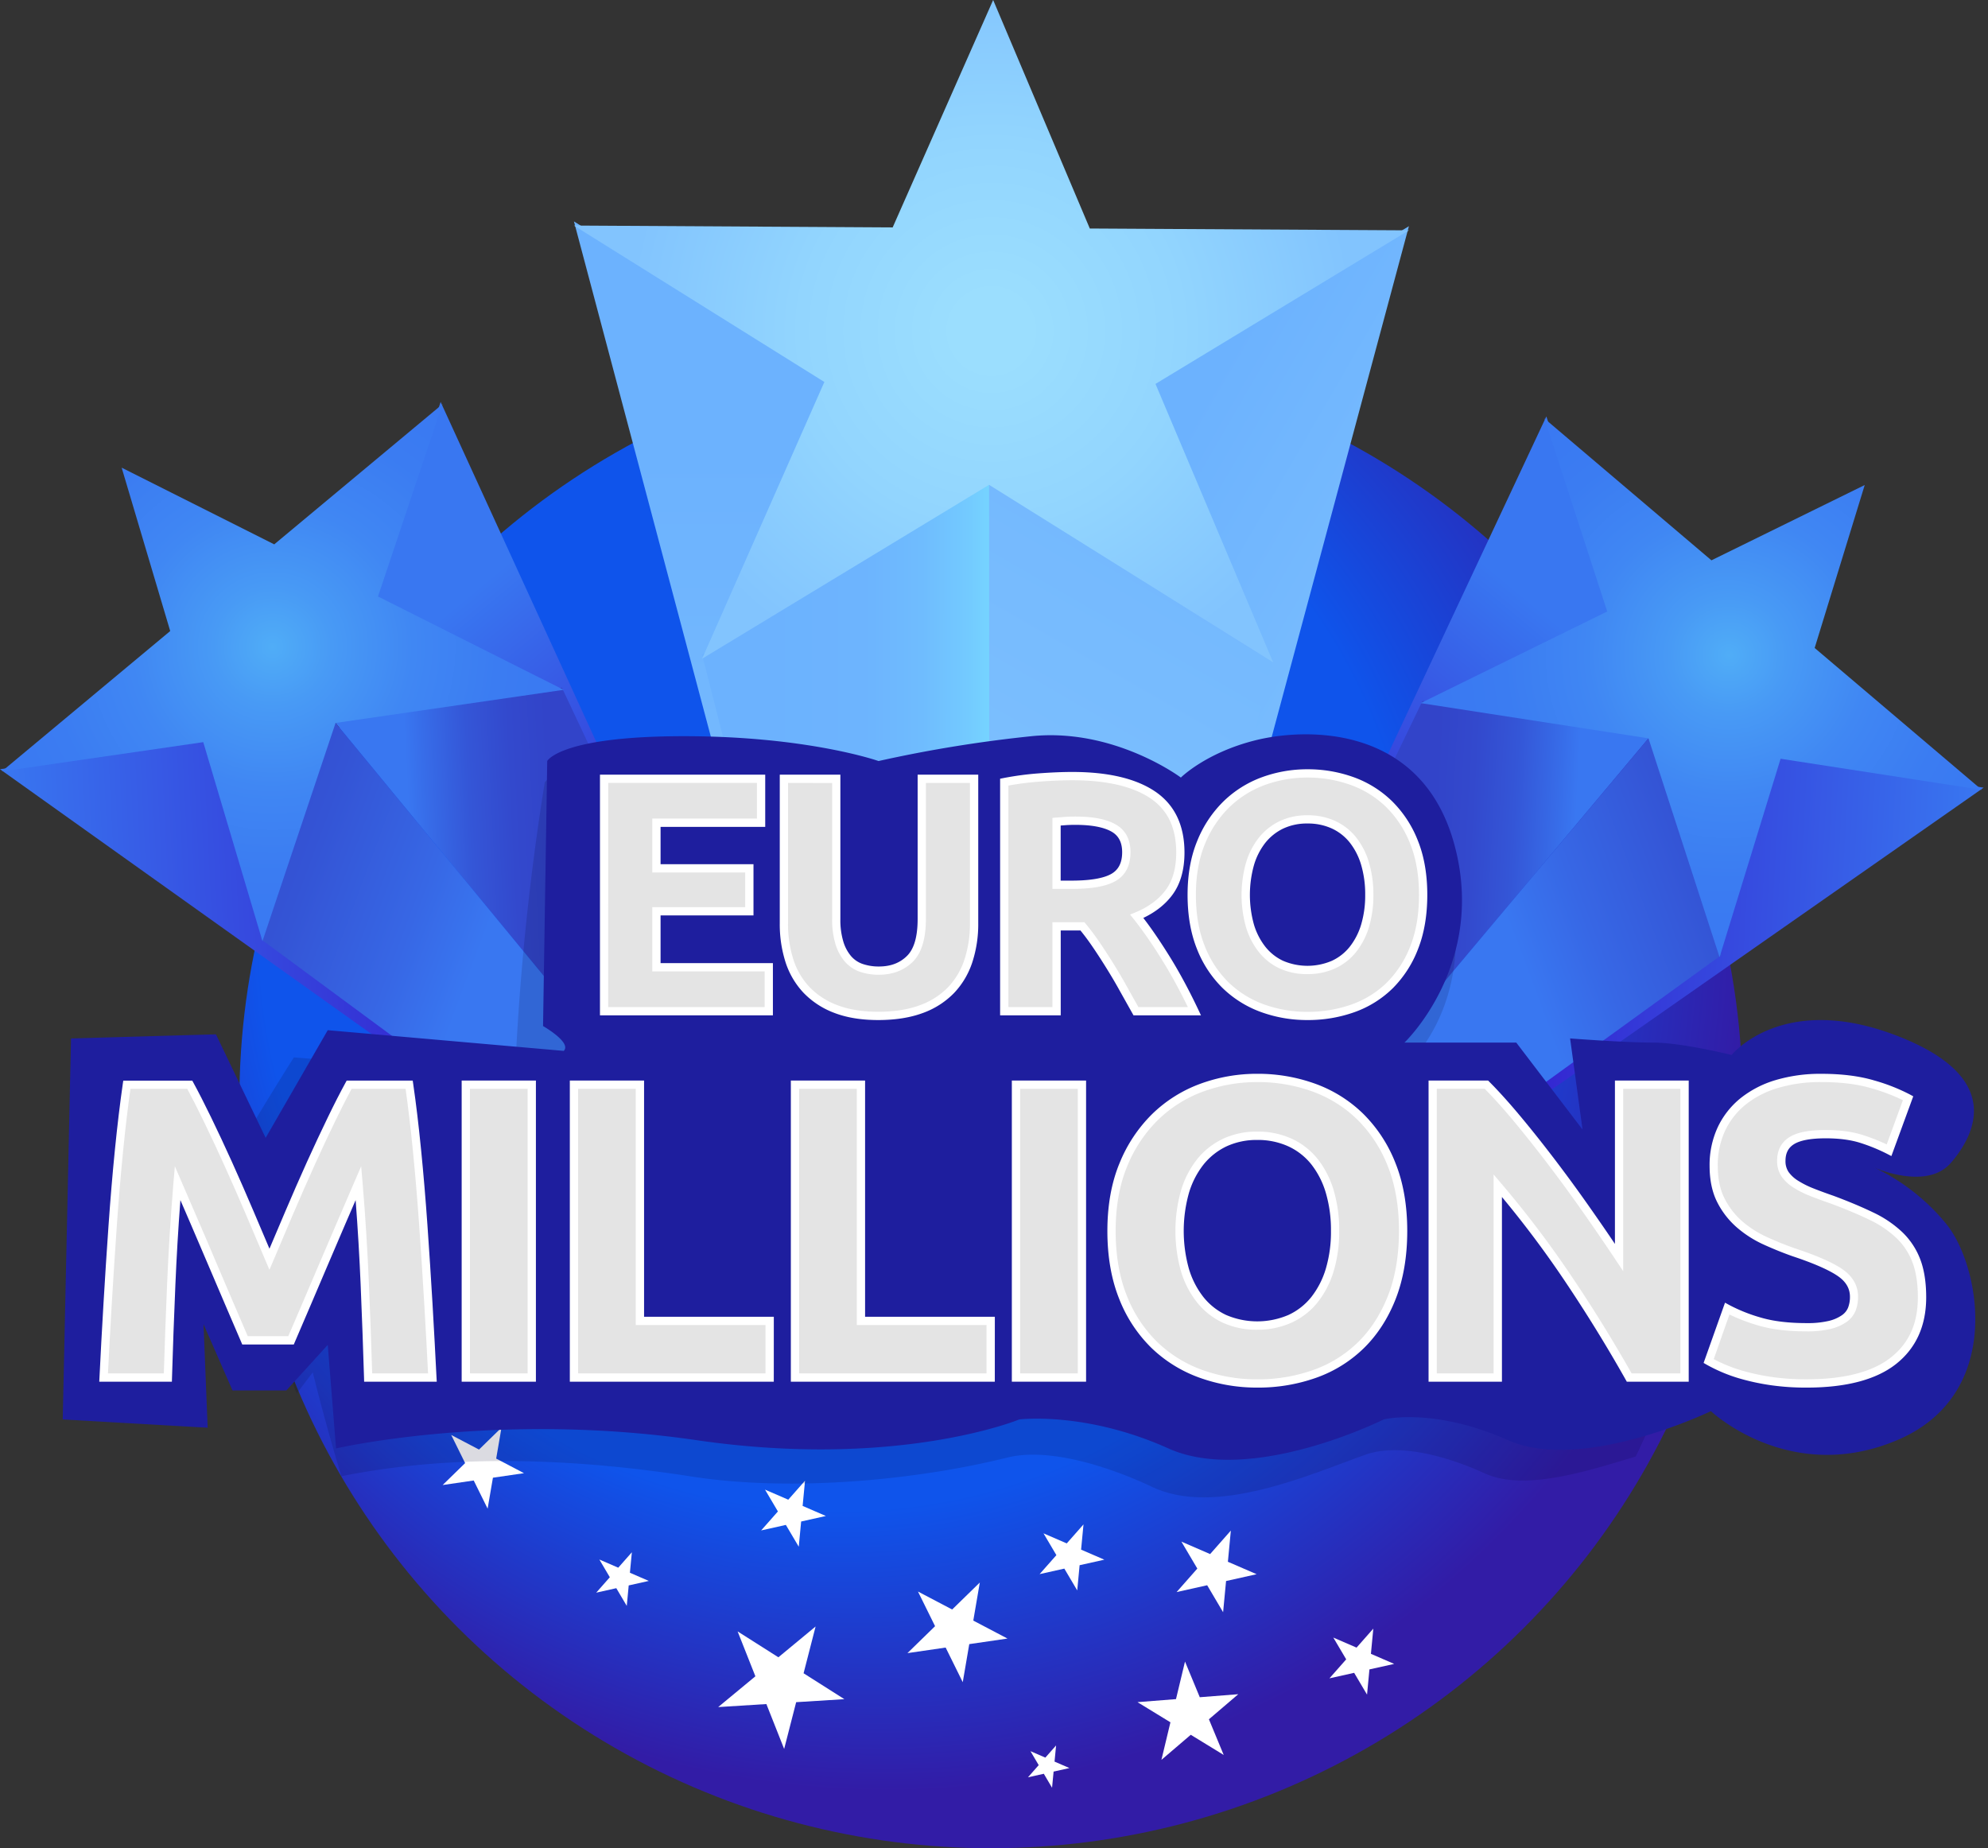 <svg xmlns="http://www.w3.org/2000/svg" xmlns:xlink="http://www.w3.org/1999/xlink" viewBox="0 0 1392.47 1294.59"><rect x="0" y="0" width="1392.47" height="1294.59" fill="#333333" stroke="none"/><defs><style>.cls-1{fill:none;mix-blend-mode:screen;}.cls-2{isolation:isolate;}.cls-3{fill:url(#radial-gradient);}.cls-4{fill:url(#linear-gradient);}.cls-5{fill:url(#linear-gradient-2);}.cls-6{fill:url(#linear-gradient-3);}.cls-7{fill:url(#linear-gradient-4);}.cls-8{fill:url(#radial-gradient-2);}.cls-9{fill:url(#linear-gradient-5);}.cls-10{fill:url(#linear-gradient-6);}.cls-11{fill:url(#linear-gradient-7);}.cls-12{fill:url(#linear-gradient-8);}.cls-13{fill:url(#radial-gradient-3);}.cls-14{fill:url(#linear-gradient-9);}.cls-15{fill:url(#linear-gradient-10);}.cls-16{fill:url(#linear-gradient-11);}.cls-17{fill:url(#linear-gradient-12);}.cls-18{fill:url(#radial-gradient-4);}.cls-19{fill:#fff;}.cls-20{opacity:0.3;}.cls-21{clip-path:url(#clip-path);}.cls-22{opacity:0.47;mix-blend-mode:multiply;}.cls-23{fill:#00002d;}.cls-24{fill:#1e1e9e;}.cls-25{fill:#e4e4e4;}</style><radialGradient id="radial-gradient" cx="761.74" cy="674.22" fx="692.944" r="386.38" gradientTransform="matrix(1.56, 0, 0, -1.55, -566.66, 1701.21)" gradientUnits="userSpaceOnUse"><stop offset="0" stop-color="#0f54eb"/><stop offset="0.67" stop-color="#0f54eb"/><stop offset="1" stop-color="#321ca6"/></radialGradient><linearGradient id="linear-gradient" x1="702.86" y1="778.43" x2="702.86" y2="325.86" gradientTransform="translate(-184.04 -7.81) rotate(0.05)" gradientUnits="userSpaceOnUse"><stop offset="0" stop-color="#7dc0fe"/><stop offset="1" stop-color="#6cb2fe"/></linearGradient><linearGradient id="linear-gradient-2" x1="1165.42" y1="527.51" x2="955.61" y2="406.38" xlink:href="#linear-gradient"/><linearGradient id="linear-gradient-3" x1="894.52" y1="605.81" x2="627.37" y2="605.81" gradientTransform="translate(-184.04 -7.81) rotate(0.05)" gradientUnits="userSpaceOnUse"><stop offset="0" stop-color="#79e0ff"/><stop offset="0.01" stop-color="#78ddff"/><stop offset="0.12" stop-color="#73caff"/><stop offset="0.24" stop-color="#6fbcfe"/><stop offset="0.39" stop-color="#6db4fe"/><stop offset="0.67" stop-color="#6cb2fe"/></linearGradient><linearGradient id="linear-gradient-4" x1="1143.39" y1="228.5" x2="921.38" y2="616.14" gradientTransform="translate(-184.04 -7.81) rotate(0.05)" gradientUnits="userSpaceOnUse"><stop offset="0.02" stop-color="#6cb2fe"/><stop offset="1" stop-color="#7dc0fe"/></linearGradient><radialGradient id="radial-gradient-2" cx="878.62" cy="238.86" r="318.61" gradientTransform="translate(-184.04 -7.81) rotate(0.05)" gradientUnits="userSpaceOnUse"><stop offset="0.08" stop-color="#9bdefe"/><stop offset="0.42" stop-color="#92d5fe"/><stop offset="0.8" stop-color="#82c4fe"/></radialGradient><linearGradient id="linear-gradient-5" x1="1182.18" y1="886.1" x2="1182.18" y2="575.2" gradientTransform="matrix(0.77, 0.64, -0.64, 0.77, 537.55, -771.85)" gradientUnits="userSpaceOnUse"><stop offset="0" stop-color="#3212c9"/><stop offset="0.91" stop-color="#386eed"/><stop offset="1" stop-color="#3977f1"/></linearGradient><linearGradient id="linear-gradient-6" x1="1193.66" y1="635.48" x2="1568.02" y2="635.48" gradientTransform="translate(-146.79 -60.81) rotate(3.2)" xlink:href="#linear-gradient-5"/><linearGradient id="linear-gradient-7" x1="1062.1" y1="621.01" x2="1332.91" y2="621.01" gradientTransform="translate(-146.79 -60.81) rotate(3.2)" gradientUnits="userSpaceOnUse"><stop offset="0.45" stop-color="#3244c9"/><stop offset="0.55" stop-color="#3349cd"/><stop offset="0.66" stop-color="#3456d7"/><stop offset="0.77" stop-color="#376ce8"/><stop offset="0.82" stop-color="#3977f1"/></linearGradient><linearGradient id="linear-gradient-8" x1="1484.8" y1="508.32" x2="1332.3" y2="774.61" gradientTransform="matrix(0.77, 0.64, -0.64, 0.77, 537.55, -771.85)" gradientUnits="userSpaceOnUse"><stop offset="0" stop-color="#3244c9"/><stop offset="0.28" stop-color="#3348cc"/><stop offset="0.56" stop-color="#3454d5"/><stop offset="0.83" stop-color="#3767e5"/><stop offset="1" stop-color="#3977f1"/></linearGradient><radialGradient id="radial-gradient-3" cx="1302.92" cy="515.44" r="218.87" gradientTransform="matrix(0.77, 0.64, -0.64, 0.77, 537.55, -771.85)" gradientUnits="userSpaceOnUse"><stop offset="0" stop-color="#50adf7"/><stop offset="0.19" stop-color="#489af5"/><stop offset="0.45" stop-color="#4087f3"/><stop offset="0.72" stop-color="#3b7cf2"/><stop offset="1" stop-color="#3978f2"/></radialGradient><linearGradient id="linear-gradient-9" x1="998.35" y1="1005.93" x2="998.35" y2="695.03" gradientTransform="matrix(-0.77, 0.64, 0.64, 0.77, 645.92, -752.31)" xlink:href="#linear-gradient-5"/><linearGradient id="linear-gradient-10" x1="974.69" y1="621.11" x2="1349.05" y2="621.11" gradientTransform="matrix(-1, 0.05, 0.05, 1, 1323.69, -35.01)" xlink:href="#linear-gradient-5"/><linearGradient id="linear-gradient-11" x1="843.14" y1="606.63" x2="1113.95" y2="606.63" gradientTransform="matrix(-1, 0.05, 0.05, 1, 1323.69, -35.01)" xlink:href="#linear-gradient-7"/><linearGradient id="linear-gradient-12" x1="1300.97" y1="628.14" x2="1148.46" y2="894.44" gradientTransform="matrix(-0.77, 0.64, 0.64, 0.77, 645.92, -752.31)" xlink:href="#linear-gradient-8"/><radialGradient id="radial-gradient-4" cx="1119.09" cy="635.27" r="218.87" gradientTransform="matrix(-0.77, 0.64, 0.64, 0.77, 645.92, -752.31)" xlink:href="#radial-gradient-3"/><clipPath id="clip-path" transform="translate(-184.63 -6.93)"><circle class="cls-1" cx="870.83" cy="804" r="510.94"/></clipPath></defs><title>Euromillions_Logo</title><g class="cls-2"><g id="Layer_1" data-name="Layer 1"><ellipse class="cls-3" cx="694.13" cy="770.83" rx="526.47" ry="523.76"/><polygon class="cls-4" points="577.41 264.66 634.79 753.27 543.49 687.59 402.01 155.09 577.41 264.66"/><polygon class="cls-5" points="986.86 158.44 844.17 689.59 751.86 754.05 809.36 266.01 986.86 158.44"/><polygon class="cls-6" points="698.59 333.79 698.83 795.14 594.76 863.75 491.77 458.51 698.59 333.79"/><polygon class="cls-7" points="891.77 461.02 790.27 865.11 693.02 795.14 692.78 336.69 891.77 461.02"/><polygon class="cls-8" points="695.64 0 763.34 160.06 986.85 161.34 809.35 268.91 891.76 463.92 692.78 339.59 491.77 461.42 577.41 267.56 402 157.99 625.26 159.29 695.64 0"/><polygon class="cls-9" points="1127.04 426.8 941.45 709.24 922.41 634.36 1083.13 291.68 1127.04 426.8"/><polygon class="cls-10" points="1389.39 551.72 1079.74 768.2 1002.7 761.35 1248.48 529.94 1389.39 551.72"/><polygon class="cls-11" points="1155.93 515.65 953.6 756.99 871.59 749.7 996.36 490.98 1155.93 515.65"/><polygon class="cls-12" points="1205.73 668.94 973.87 836.75 953.6 756.99 1155.93 515.65 1205.73 668.94"/><polygon class="cls-13" points="1306.12 339.74 1271.06 453.87 1388.11 553.25 1247.2 531.47 1204.45 670.47 1154.65 517.17 995.08 492.5 1125.75 428.32 1081.85 293.2 1198.75 392.48 1306.12 339.74"/><polygon class="cls-14" points="263.49 416.28 446.48 700.41 466.2 625.71 308.64 281.56 263.49 416.28"/><polygon class="cls-15" points="0 538.79 307.64 758.1 384.74 751.96 141.1 518.3 0 538.79"/><polygon class="cls-16" points="233.78 504.86 433.88 748.05 515.95 741.51 393.57 481.66 233.78 504.86"/><polygon class="cls-17" points="182.57 657.69 412.88 827.62 433.88 748.05 233.78 504.86 182.57 657.69"/><polygon class="cls-18" points="85.21 327.58 119.22 442.02 1.27 540.32 142.37 519.84 183.84 659.23 235.04 506.39 394.84 483.19 264.76 417.81 309.91 283.1 192.09 381.3 85.21 327.58"/><polygon class="cls-19" points="571.28 1139.28 562.86 1172.05 591.42 1190.18 557.66 1192.3 549.25 1225.06 536.8 1193.61 503.04 1195.73 529.1 1174.17 516.65 1142.72 545.21 1160.85 571.28 1139.28"/><polygon class="cls-19" points="686.29 1108.49 681.73 1135.15 705.67 1147.73 678.91 1151.63 674.35 1178.29 662.37 1154.04 635.6 1157.94 654.96 1139.06 642.98 1114.8 666.93 1127.38 686.29 1108.49"/><polygon class="cls-19" points="351.26 1000 347.55 1021.67 367.02 1031.89 345.26 1035.07 341.55 1056.74 331.81 1037.02 310.05 1040.19 325.79 1024.84 316.05 1005.13 335.52 1015.35 351.26 1000"/><polygon class="cls-19" points="830.02 1163.84 840.37 1188.83 867.34 1186.71 846.77 1204.28 857.13 1229.27 834.06 1215.14 813.5 1232.71 819.81 1206.4 796.74 1192.28 823.71 1190.15 830.02 1163.84"/><polygon class="cls-19" points="827.5 1079.84 847.62 1088.56 862.13 1072.11 860.06 1093.95 880.18 1102.66 858.78 1107.44 856.71 1129.28 845.55 1110.39 824.14 1115.17 838.65 1098.72 827.5 1079.84"/><polygon class="cls-19" points="730.9 1074.03 747.18 1081.08 758.92 1067.78 757.24 1085.44 773.52 1092.49 756.2 1096.35 754.53 1114.01 745.5 1098.74 728.19 1102.6 739.93 1089.3 730.9 1074.03"/><polygon class="cls-19" points="933.9 1147.03 950.18 1154.08 961.92 1140.78 960.24 1158.44 976.52 1165.49 959.2 1169.35 957.53 1187.01 948.5 1171.74 931.19 1175.6 942.93 1162.3 933.9 1147.03"/><polygon class="cls-19" points="721.77 1226.61 732.2 1231.13 739.72 1222.61 738.64 1233.92 749.07 1238.44 737.98 1240.91 736.9 1252.23 731.12 1242.44 720.03 1244.92 727.55 1236.39 721.77 1226.61"/><polygon class="cls-19" points="535.85 1043.42 552.13 1050.47 563.87 1037.17 562.19 1054.83 578.47 1061.88 561.15 1065.75 559.48 1083.4 550.45 1068.13 533.14 1072 544.88 1058.7 535.85 1043.42"/><polygon class="cls-19" points="419.81 1092.37 433.04 1098.1 442.58 1087.29 441.21 1101.64 454.44 1107.37 440.37 1110.51 439.01 1124.86 431.68 1112.45 417.61 1115.59 427.14 1104.78 419.81 1092.37"/><g class="cls-20"><g class="cls-21"><g class="cls-22"><path class="cls-23" d="M309.56,751.07l-104.89,3.59c-6,87.89,3.05,174.08,26.28,259q50.66,4.95,101.34,9.72c-7-23.75-13.18-47.59-18.66-71.73q14.58,23.39,29.59,46.5,18.71.6,37.42,1.16,11.29-15.72,23.06-31.09,9.13,36.65,20.05,72.75c79.85-16.09,165.44-12.22,245.26.2,71.3,11.09,159.43,2.14,221.07-13.26,29.19-7.29,71.3,6.28,101.74,20.61,44.52,21,110.71-9,149.36-22.68,24-8.49,58.57,1.75,83.34,13.1,39.8,18.24,112.68-19,136.37-18.31,27,.77,91,17.56,132.51,1,49.45-19.81,102.46-88.81,63.14-139.89-12.8-16.63-50.27-39.11-50.27-39.11s43.11,11.57,57-3.3c38.19-40.83-10.94-71.56-47.62-85.06-34.51-12.7-85.81,8.65-110.35,10.9-13,1.19-38.07-8.72-57.17-9-19.86-.25-40-1.65-60-3.2q5.32,32.22,9.43,64.59-23.84-31.14-48.26-61.81l-80.83-.26c37.52-38.25,44-93.81,27-142-20.82-59-83.23-91.58-144.63-76.3-17.69,4.4-43.77,26-49.41,26.42-12.48,1-67.22-34.31-102.94-30.38-35.15,3.86-79.66,19.48-105,18.3-31.63-1.46-88.38-17.08-131.57-16.35-25.5.43-75.37-2-95.7,19.64a1770.77,1770.77,0,0,0-20.08,189s20.62,11.74,14.51,17.67q-85.07-7.13-170.17-13.91-23.54,37.21-45.59,75.28C332.53,799.25,320.72,775.35,309.56,751.07Z" transform="translate(-184.63 -6.93)"/></g></g></g><path class="cls-24" d="M335.89,731.43l-101.52,2.9-5.8,266.85,101.52,5.8-2.9-72.51,20.3,46.41H385.2l29-31.91,5.8,72.51s113.12-26.1,252.34-5.8c141.34,20.61,226.24-14.5,226.24-14.5s46.41-5.8,104.42,20.3,150.83-20.3,150.83-20.3,34.81-8.7,87,14.5S1383,995.37,1383,995.37s55.11,52.21,130.52,20.3,58-121.82,34.81-150.83-52.21-40.61-52.21-40.61,37.71,17.4,55.11-2.9,37.71-60.91-40.61-89.92-113.12,14.5-113.12,14.5-34.81-8.7-55.11-8.7-58-2.9-58-2.9l8.7,63.81-46.41-60.91h-78.31s58-55.11,34.81-139.22-104.42-81.21-139.22-72.51-52.21,26.1-52.21,26.1-46.41-34.81-104.42-29A929.46,929.46,0,0,0,800,540s-49.31-17.4-136.32-17.4S567.93,540,567.93,540L565,725.63s20.3,11.6,14.5,17.4L414.2,728.53,370.7,803.94Z" transform="translate(-184.63 -6.93)"/><path class="cls-25" d="M607.77,715.24V552.43h110v30.78h-73.3v32H709.5v30.07H644.42v39.23h78.7v30.78Z" transform="translate(-184.63 -6.93)"/><path class="cls-19" d="M726,718.14H604.87V549.53H720.62v36.58h-73.3v26.15H712.4v35.87H647.32v33.44H726Zm-115.36-5.8H720.22v-25h-78.7v-45H706.6V618.06H641.52V580.3h73.3v-25H610.67Z" transform="translate(-184.63 -6.93)"/><path class="cls-25" d="M799.71,718.53q-17.15,0-29.6-4.82a55.07,55.07,0,0,1-20.56-13.39,53.47,53.47,0,0,1-12-20.44,84,84,0,0,1-3.88-26.2V552.43h36.65v98.2a55.12,55.12,0,0,0,2.23,16.8,30.9,30.9,0,0,0,6.11,11.28,21.75,21.75,0,0,0,9.4,6.23,37.2,37.2,0,0,0,12.1,1.88q13.39,0,21.73-8.22t8.34-28v-98.2h36.65V653.69a82.83,82.83,0,0,1-4,26.31,53.9,53.9,0,0,1-12.22,20.56,54.74,54.74,0,0,1-20.91,13.27Q817.1,718.53,799.71,718.53Z" transform="translate(-184.63 -6.93)"/><path class="cls-19" d="M799.71,721.43c-11.74,0-22.05-1.69-30.65-5a58.2,58.2,0,0,1-21.62-14.11,56.58,56.58,0,0,1-12.63-21.53,87.31,87.31,0,0,1-4-27.1V549.53h42.45v101.1a52.56,52.56,0,0,0,2.09,15.91,28.2,28.2,0,0,0,5.51,10.24,18.74,18.74,0,0,0,8.17,5.41,34.54,34.54,0,0,0,11.17,1.73c8.21,0,14.66-2.42,19.7-7.39s7.48-13.6,7.48-25.89V549.53h42.45V653.69a86.11,86.11,0,0,1-4.14,27.23,57,57,0,0,1-12.88,21.65,57.86,57.86,0,0,1-22,14C822.05,719.79,811.59,721.43,799.71,721.43ZM736.6,555.33v98.36a81.51,81.51,0,0,0,3.73,25.3,50.81,50.81,0,0,0,11.33,19.35A52.45,52.45,0,0,0,771.16,711c7.93,3.06,17.54,4.62,28.56,4.62,11.19,0,21-1.52,29.06-4.52a52.18,52.18,0,0,0,19.82-12.56,51.24,51.24,0,0,0,11.56-19.47,80.3,80.3,0,0,0,3.85-25.4V555.33H833.16v95.3c0,13.9-3.1,24-9.2,30s-14.09,9.06-23.77,9.06a40.27,40.27,0,0,1-13-2,24.71,24.71,0,0,1-10.62-7,33.91,33.91,0,0,1-6.7-12.32,58.26,58.26,0,0,1-2.37-17.69v-95.3Z" transform="translate(-184.63 -6.93)"/><path class="cls-25" d="M935.74,550.55q36.65,0,56.15,13t19.5,40.53q0,17.15-7.87,27.84t-22.67,16.8q4.93,6.11,10.34,14t10.69,16.45q5.29,8.58,10.22,17.86t9.16,18.21h-41q-4.49-8-9.08-16.21t-9.43-16q-4.84-7.75-9.55-14.68t-9.44-12.57H924.7v59.44H888V554.78a208.43,208.43,0,0,1,24.79-3.29Q925.64,550.55,935.74,550.55Zm2.12,31.25q-4,0-7.16.24l-6,.47v44.17H935q20.67,0,29.6-5.17t8.93-17.62q0-12-9-17T937.85,581.8Z" transform="translate(-184.63 -6.93)"/><path class="cls-19" d="M1025.84,718.14H978.59l-.83-1.48q-4.49-8-9.09-16.22c-3-5.45-6.2-10.79-9.36-15.86s-6.35-10-9.49-14.59c-2.79-4.1-5.61-7.89-8.4-11.3H927.6v59.44H885.15V552.39l2.34-.46a211.86,211.86,0,0,1,25.13-3.33c8.58-.63,16.35-.95,23.12-.95,24.9,0,44.34,4.55,57.76,13.53,13.79,9.22,20.79,23.67,20.79,42.94,0,12-2.84,22-8.43,29.56-4.9,6.66-11.76,12.1-20.41,16.22,2.61,3.38,5.34,7.13,8.14,11.2,3.62,5.27,7.24,10.85,10.77,16.56s7,11.81,10.31,18,6.43,12.43,9.22,18.33ZM982,712.34h34.66c-2.22-4.54-4.6-9.21-7.11-13.95-3.24-6.1-6.65-12-10.13-17.69s-7-11.13-10.61-16.33-7-9.81-10.2-13.8l-2.44-3,3.59-1.48c9.32-3.85,16.53-9.17,21.44-15.84s7.3-15.37,7.3-26.12c0-17.45-6-29.92-18.21-38.12-12.45-8.32-30.8-12.55-54.54-12.55-6.62,0-14.25.31-22.69.93a208,208,0,0,0-22.1,2.8V712.34H921.8V652.9h22.35l.87,1c3.19,3.82,6.42,8.12,9.61,12.79s6.42,9.66,9.62,14.78,6.41,10.57,9.5,16.1Q977.91,705.08,982,712.34Zm-47-82.77H921.8V579.83l2.67-.22,6-.47c2.19-.16,4.67-.24,7.38-.24,12.37,0,21.55,1.77,28.08,5.42,7,3.91,10.53,10.49,10.53,19.56,0,9.38-3.49,16.15-10.37,20.13C959.63,627.75,949.47,629.57,935,629.57Zm-7.44-5.8H935c13.2,0,22.67-1.61,28.15-4.78,5-2.91,7.48-7.85,7.48-15.11,0-6.91-2.47-11.66-7.56-14.5-5.56-3.11-14.06-4.68-25.25-4.68-2.57,0-4.9.08-6.95.23l-3.31.25Z" transform="translate(-184.63 -6.93)"/><path class="cls-25" d="M1181.49,633.72q0,20.91-6.23,36.77a75.63,75.63,0,0,1-17,26.55,69.93,69.93,0,0,1-25.72,16.09,93.53,93.53,0,0,1-32.07,5.4,91.13,91.13,0,0,1-31.48-5.4A72.37,72.37,0,0,1,1043.11,697a75.25,75.25,0,0,1-17.39-26.55q-6.34-15.86-6.34-36.77T1026,597a78.19,78.19,0,0,1,17.74-26.67,73,73,0,0,1,25.84-16.21,88.71,88.71,0,0,1,30.89-5.4,91.07,91.07,0,0,1,31.48,5.4,71.68,71.68,0,0,1,25.84,16.21A76.39,76.39,0,0,1,1175.14,597Q1181.49,612.81,1181.49,633.72Zm-124.29,0a73.92,73.92,0,0,0,2.94,21.61,49.24,49.24,0,0,0,8.46,16.56,37.36,37.36,0,0,0,13.51,10.69,46.27,46.27,0,0,0,36.53,0,37.16,37.16,0,0,0,13.63-10.69,49.45,49.45,0,0,0,8.46-16.56,74.12,74.12,0,0,0,2.93-21.61,75.33,75.33,0,0,0-2.93-21.73,49.39,49.39,0,0,0-8.46-16.68,37.24,37.24,0,0,0-13.63-10.69,42.82,42.82,0,0,0-18.21-3.76,41.46,41.46,0,0,0-18.33,3.88,38.59,38.59,0,0,0-13.51,10.81,49.18,49.18,0,0,0-8.46,16.68A74.25,74.25,0,0,0,1057.2,633.72Z" transform="translate(-184.63 -6.93)"/><path class="cls-19" d="M1100.43,721.43a94.42,94.42,0,0,1-32.47-5.58,75.59,75.59,0,0,1-26.87-16.73A78.52,78.52,0,0,1,1023,671.57c-4.35-10.88-6.55-23.61-6.55-37.85s2.29-27,6.81-37.88a81.39,81.39,0,0,1,18.4-27.64,76.25,76.25,0,0,1,26.86-16.85,92,92,0,0,1,31.89-5.58,94.41,94.41,0,0,1,32.47,5.58,74.92,74.92,0,0,1,26.88,16.86,79.62,79.62,0,0,1,18.05,27.66c4.35,10.86,6.55,23.59,6.55,37.85s-2.16,27-6.43,37.83a78.87,78.87,0,0,1-17.7,27.55,73.13,73.13,0,0,1-26.78,16.76A96.85,96.85,0,0,1,1100.43,721.43Zm0-169.86a86.28,86.28,0,0,0-29.89,5.23,70.44,70.44,0,0,0-24.83,15.57,75.69,75.69,0,0,0-17.07,25.69c-4.22,10.17-6.36,22.16-6.36,35.66s2.06,25.5,6.14,35.69A72.77,72.77,0,0,0,1045.12,695a69.8,69.8,0,0,0,24.82,15.45,88.69,88.69,0,0,0,30.49,5.23,91.07,91.07,0,0,0,31.08-5.23A67.37,67.37,0,0,0,1156.19,695a73.11,73.11,0,0,0,16.37-25.55c4-10.19,6-22.21,6-35.71s-2.06-25.52-6.14-35.69a73.92,73.92,0,0,0-16.72-25.67,69.18,69.18,0,0,0-24.81-15.56A88.6,88.6,0,0,0,1100.43,551.57Zm0,137.68a45.59,45.59,0,0,1-19.56-4,40.41,40.41,0,0,1-14.54-11.51,52.35,52.35,0,0,1-9-17.53,83.37,83.37,0,0,1,0-44.79,52.25,52.25,0,0,1,9-17.65,41.66,41.66,0,0,1,14.51-11.61,44.55,44.55,0,0,1,19.59-4.17,45.86,45.86,0,0,1,19.43,4,40.24,40.24,0,0,1,14.68,11.51,52.51,52.51,0,0,1,9,17.65,78.56,78.56,0,0,1,3.06,22.57,77.32,77.32,0,0,1-3.06,22.46,52.56,52.56,0,0,1-9,17.53,40.22,40.22,0,0,1-14.68,11.51A45.81,45.81,0,0,1,1100.43,689.25Zm0-105.49a38.83,38.83,0,0,0-17.06,3.58,35.91,35.91,0,0,0-12.5,10,46.51,46.51,0,0,0-7.95,15.71,77.61,77.61,0,0,0,0,41.43,46.62,46.62,0,0,0,8,15.6,34.64,34.64,0,0,0,12.47,9.87,43.38,43.38,0,0,0,34.08,0,34.48,34.48,0,0,0,12.58-9.87,46.8,46.8,0,0,0,8-15.6,71.54,71.54,0,0,0,2.81-20.77,72.81,72.81,0,0,0-2.81-20.9,46.76,46.76,0,0,0-8-15.71,34.48,34.48,0,0,0-12.58-9.86A40.15,40.15,0,0,0,1100.43,583.76Z" transform="translate(-184.63 -6.93)"/><path class="cls-25" d="M317.59,766.7q5.34,9.76,12.32,24.12t14.54,31.08q7.57,16.72,15,34.19L373.39,889l14-32.86q7.42-17.46,15-34.19t14.55-31.08q7-14.35,12.32-24.12h42q3,20.42,5.48,45.73t4.44,52.69q1.92,27.38,3.55,54.91t2.81,51.8h-45q-.89-29.89-2.37-65.12t-4.44-71q-5.35,12.43-11.88,27.53T410.91,893.4q-6.38,15.09-12.32,28.86t-10.1,23.53H356.22q-4.16-9.76-10.1-23.53T333.8,893.4q-6.38-15.1-12.91-30.19T309,835.67q-3,35.82-4.44,71t-2.37,65.12h-45q1.18-24.27,2.81-51.8t3.55-54.91q1.92-27.37,4.44-52.69t5.48-45.73Z" transform="translate(-184.63 -6.93)"/><path class="cls-19" d="M490.55,974.74H439.69l-.08-2.82c-.58-19.62-1.38-41.52-2.37-65.09-.82-19.51-2-39.4-3.51-59.27l-7.25,16.78q-6.53,15.09-12.91,30.17T401.25,923.4q-5.94,13.76-10.09,23.52l-.75,1.76h-36.1l-.75-1.76q-4.16-9.76-10.09-23.52t-12.33-28.88q-6.38-15.09-12.9-30.17-3.83-8.85-7.25-16.78c-1.51,19.89-2.69,39.78-3.51,59.26-1,23.1-1.77,45-2.37,65.09l-.08,2.82H254.16l.15-3c.78-16,1.72-33.39,2.81-51.83,1.08-18.28,2.27-36.76,3.55-54.94s2.77-36,4.45-52.77,3.52-32.24,5.49-45.86l.36-2.48h48.33l.83,1.51c3.53,6.44,7.69,14.6,12.38,24.25s9.55,20.05,14.58,31.16,10,22.56,15,34.25l11.28,26.57L384.67,855c4.94-11.64,10-23.16,15-34.25s10-21.67,14.58-31.16,8.81-17.72,12.38-24.24l.83-1.51h46.26l.36,2.48c2,13.64,3.82,29.06,5.49,45.86s3.17,34.56,4.45,52.77,2.47,36.62,3.55,54.94,2,35.89,2.81,51.83Zm-45.22-5.8h39.13c-.75-15.09-1.64-31.47-2.66-48.73-1.08-18.3-2.28-36.76-3.55-54.88s-2.77-35.85-4.43-52.61c-1.56-15.7-3.28-30.19-5.1-43.12H430.91c-3.34,6.17-7.18,13.73-11.43,22.49-4.59,9.44-9.47,19.87-14.51,31s-10,22.53-15,34.13l-16.62,39.15-16.62-39.15c-5-11.65-10-23.13-15-34.13s-9.89-21.49-14.51-31c-4.29-8.82-8.13-16.37-11.43-22.49H276c-1.83,12.92-3.54,27.41-5.1,43.12-1.67,16.75-3.16,34.45-4.43,52.61S264,902,262.91,920.21c-1,17.26-1.91,33.63-2.66,48.73h39.13c.59-19.33,1.35-40.29,2.28-62.34,1-23.37,2.48-47.31,4.45-71.16l1-11.6,4.6,10.7Q317,847,323.55,862t12.92,30.22q6.38,15.08,12.32,28.84,5.42,12.56,9.35,21.78h28.43q3.93-9.23,9.35-21.78,5.93-13.75,12.31-28.84T421.16,862Q427.69,847,433,834.53l4.6-10.69,1,11.6c2,23.81,3.46,47.75,4.45,71.16C444,929.06,444.75,950,445.32,968.94Z" transform="translate(-184.63 -6.93)"/><path class="cls-25" d="M510.89,766.7h46.18V971.84H510.89Z" transform="translate(-184.63 -6.93)"/><path class="cls-19" d="M560,974.74H508V763.8h52Zm-46.18-5.8h40.38V769.6H513.79Z" transform="translate(-184.63 -6.93)"/><path class="cls-25" d="M723.72,932.17v39.66H586.66V766.7h46.18V932.17Z" transform="translate(-184.63 -6.93)"/><path class="cls-19" d="M726.62,974.74H583.76V763.8h52V929.27h90.88Zm-137.05-5.8H720.82V935.07H629.94V769.6H589.56Z" transform="translate(-184.63 -6.93)"/><path class="cls-25" d="M878.52,932.17v39.66H741.47V766.7h46.18V932.17Z" transform="translate(-184.63 -6.93)"/><path class="cls-19" d="M881.43,974.74H738.57V763.8h52V929.27h90.88Zm-137.05-5.8H875.63V935.07H784.75V769.6H744.37Z" transform="translate(-184.63 -6.93)"/><path class="cls-25" d="M896.28,766.7h46.18V971.84H896.28Z" transform="translate(-184.63 -6.93)"/><path class="cls-19" d="M945.36,974.74h-52V763.8h52Zm-46.18-5.8h40.38V769.6H899.18Z" transform="translate(-184.63 -6.93)"/><path class="cls-25" d="M1167.43,869.12q0,26.35-7.85,46.33t-21.46,33.45a88.09,88.09,0,0,1-32.42,20.28,117.79,117.79,0,0,1-40.4,6.81,114.78,114.78,0,0,1-39.67-6.81,91.14,91.14,0,0,1-32.56-20.28q-13.91-13.47-21.9-33.45t-8-46.33q0-26.34,8.29-46.33a98.63,98.63,0,0,1,22.35-33.6,91.9,91.9,0,0,1,32.56-20.43A111.79,111.79,0,0,1,1065.3,762a114.8,114.8,0,0,1,39.67,6.81,90.26,90.26,0,0,1,32.56,20.43,96.39,96.39,0,0,1,21.91,33.6Q1167.43,842.78,1167.43,869.12Zm-156.59,0a93.12,93.12,0,0,0,3.7,27.23,62.11,62.11,0,0,0,10.66,20.87,47.07,47.07,0,0,0,17,13.47,58.29,58.29,0,0,0,46,0,46.78,46.78,0,0,0,17.17-13.47,62.26,62.26,0,0,0,10.66-20.87,93.31,93.31,0,0,0,3.7-27.23,94.82,94.82,0,0,0-3.7-27.38,62.19,62.19,0,0,0-10.66-21,46.94,46.94,0,0,0-17.17-13.47,54,54,0,0,0-22.94-4.74,52.27,52.27,0,0,0-23.09,4.89,48.64,48.64,0,0,0-17,13.62,62.07,62.07,0,0,0-10.66,21A93.54,93.54,0,0,0,1010.84,869.12Z" transform="translate(-184.63 -6.93)"/><path class="cls-19" d="M1065.3,978.88a118.25,118.25,0,0,1-40.66-7A94.46,94.46,0,0,1,991.06,951a98.08,98.08,0,0,1-22.58-34.46c-5.44-13.6-8.2-29.55-8.2-47.4s2.86-33.83,8.51-47.44a102,102,0,0,1,23-34.57,95.23,95.23,0,0,1,33.58-21.06,115.2,115.2,0,0,1,39.93-7,118.21,118.21,0,0,1,40.66,7,93.55,93.55,0,0,1,33.59,21.08,99.72,99.72,0,0,1,22.57,34.59c5.44,13.6,8.2,29.55,8.2,47.4s-2.71,33.78-8,47.39-12.79,25.22-22.12,34.45a91.4,91.4,0,0,1-33.47,20.94A121.19,121.19,0,0,1,1065.3,978.88Zm0-214a109.39,109.39,0,0,0-37.92,6.63,89.44,89.44,0,0,0-31.55,19.79,96.19,96.19,0,0,0-21.69,32.62c-5.35,12.9-8.07,28.11-8.07,45.22s2.62,32.34,7.79,45.25a92.31,92.31,0,0,0,21.23,32.44,88.66,88.66,0,0,0,31.54,19.64,112.45,112.45,0,0,0,38.67,6.63,115.4,115.4,0,0,0,39.42-6.64,85.64,85.64,0,0,0,31.36-19.61c8.75-8.65,15.74-19.57,20.8-32.45s7.64-28.16,7.64-45.27-2.62-32.34-7.79-45.25a94,94,0,0,0-21.24-32.6A87.75,87.75,0,0,0,1104,771.5,112.45,112.45,0,0,0,1065.3,764.87Zm0,173.46a56.68,56.68,0,0,1-24.33-5A50.14,50.14,0,0,1,1022.92,919a65.31,65.31,0,0,1-11.16-21.83,104.43,104.43,0,0,1,0-56,65.2,65.2,0,0,1,11.17-22,51.72,51.72,0,0,1,18-14.42,55.35,55.35,0,0,1,24.36-5.18,57,57,0,0,1,24.16,5,50,50,0,0,1,18.22,14.3,65.36,65.36,0,0,1,11.17,22,98.16,98.16,0,0,1,3.82,28.22,96.6,96.6,0,0,1-3.83,28.08A65.45,65.45,0,0,1,1107.68,919a49.86,49.86,0,0,1-18.22,14.29A57,57,0,0,1,1065.3,938.33Zm0-132.91a49.65,49.65,0,0,0-21.82,4.59,46,46,0,0,0-16,12.81,59.46,59.46,0,0,0-10.15,20,98.66,98.66,0,0,0,0,52.63,59.54,59.54,0,0,0,10.15,19.91,44.39,44.39,0,0,0,16,12.65,55.4,55.4,0,0,0,43.57,0,44.1,44.1,0,0,0,16.12-12.64,59.67,59.67,0,0,0,10.15-19.91,90.84,90.84,0,0,0,3.57-26.38,92.4,92.4,0,0,0-3.58-26.54,59.59,59.59,0,0,0-10.15-20A44.26,44.26,0,0,0,1087,809.89,51.31,51.31,0,0,0,1065.3,805.42Z" transform="translate(-184.63 -6.93)"/><path class="cls-25" d="M1325.79,971.84q-19.84-35.22-42.92-69.56a708.46,708.46,0,0,0-49.14-64.82V971.84h-45.59V766.7h37.59q9.77,9.76,21.61,24T1271.47,821q12.28,16.14,24.42,33.45t22.79,33.3V766.7h45.88V971.84Z" transform="translate(-184.63 -6.93)"/><path class="cls-19" d="M1367.47,974.74h-43.37l-.83-1.48c-13.14-23.33-27.54-46.67-42.8-69.37a712.64,712.64,0,0,0-43.83-58.51V974.74h-51.39V763.8h41.69l.85.85c6.53,6.53,13.86,14.66,21.79,24.17s16,19.66,24.2,30.44,16.42,22,24.49,33.54c6.09,8.69,12,17.21,17.52,25.44V763.8h51.68Zm-40-5.8h34.18V769.6h-40.08V897.35l-5.31-8c-7.06-10.59-14.72-21.78-22.76-33.25s-16.22-22.67-24.36-33.36-16.25-20.89-24-30.24c-7.47-9-14.39-16.67-20.59-22.93H1191V968.94h39.79V829.59l5.11,6a714.47,714.47,0,0,1,49.34,65.09C1300.3,923,1314.5,946,1327.48,968.94Z" transform="translate(-184.63 -6.93)"/><path class="cls-25" d="M1450.11,936.61a66.49,66.49,0,0,0,16.13-1.63,29.63,29.63,0,0,0,10.21-4.44,14.88,14.88,0,0,0,5.33-6.66,23.84,23.84,0,0,0,1.48-8.59q0-10.06-9.47-16.72t-32.56-14.36q-10.07-3.55-20.13-8.14A74.18,74.18,0,0,1,1403,864.53a55.15,55.15,0,0,1-13-16.87q-5-9.92-5-24.13a59.74,59.74,0,0,1,5.33-25.6,54.66,54.66,0,0,1,15.1-19.39,69,69,0,0,1,23.68-12.28,106.39,106.39,0,0,1,31.38-4.29q20.72,0,35.82,4.44a128,128,0,0,1,24.87,9.77l-13.32,36.41a126.36,126.36,0,0,0-19.09-7.85q-10.51-3.4-25.31-3.4-16.58,0-23.83,4.59T1432.35,820a16.23,16.23,0,0,0,2.67,9.47,25.85,25.85,0,0,0,7.55,7,65.88,65.88,0,0,0,11.25,5.63q6.36,2.52,14.06,5.18,16,5.93,27.82,11.69a74.39,74.39,0,0,1,19.69,13.47,48.85,48.85,0,0,1,11.69,18.05q3.84,10.37,3.85,25.16,0,28.72-20.13,44.55T1450.11,976a168.54,168.54,0,0,1-24.57-1.63,158.42,158.42,0,0,1-19.39-4,110.44,110.44,0,0,1-14.51-5,108.9,108.9,0,0,1-10.21-5l13-36.71a115.78,115.78,0,0,0,22.64,9Q1430.57,936.61,1450.11,936.61Z" transform="translate(-184.63 -6.93)"/><path class="cls-19" d="M1450.11,978.88a172.26,172.26,0,0,1-25-1.66,161.85,161.85,0,0,1-19.75-4.08A111.12,111.12,0,0,1,1380,962.81l-2.1-1.21,15-42.2,3,1.64a113.55,113.55,0,0,0,22.07,8.79c8.68,2.57,19.5,3.88,32.18,3.88a64.08,64.08,0,0,0,15.41-1.54,26.94,26.94,0,0,0,9.22-4,12,12,0,0,0,4.34-5.36,21.08,21.08,0,0,0,1.28-7.54c0-5.76-2.7-10.45-8.24-14.35-6.05-4.25-16.76-9-31.81-14-6.84-2.41-13.69-5.18-20.42-8.25a77.49,77.49,0,0,1-18.76-12A58.26,58.26,0,0,1,1387.43,849c-3.55-7-5.34-15.54-5.34-25.44a62.91,62.91,0,0,1,5.6-26.83,57.8,57.8,0,0,1,15.89-20.41,72.24,72.24,0,0,1,24.66-12.81,109.72,109.72,0,0,1,32.23-4.42c14,0,26.36,1.53,36.64,4.56a131.42,131.42,0,0,1,25.44,10l2.19,1.2-15.31,41.85-2.92-1.51a124,124,0,0,0-18.66-7.66c-6.69-2.16-14.91-3.26-24.41-3.26-10.44,0-17.93,1.39-22.28,4.14-4,2.52-5.9,6.32-5.9,11.61a13.45,13.45,0,0,0,2.15,7.82,23.08,23.08,0,0,0,6.72,6.16,63.34,63.34,0,0,0,10.76,5.37c4.23,1.68,8.93,3.4,13.94,5.14,10.78,4,20.23,8,28.15,11.83a77.6,77.6,0,0,1,20.45,14,52,52,0,0,1,12.38,19.11c2.67,7.22,4,16,4,26.17,0,20-7.15,35.75-21.24,46.83C1498.7,973.35,1477.69,978.88,1450.11,978.88ZM1385,958.94c2.23,1.18,4.85,2.43,7.82,3.73a108.24,108.24,0,0,0,14.12,4.89,156,156,0,0,0,19,3.92,166.17,166.17,0,0,0,24.14,1.59c26.24,0,46.05-5.12,58.89-15.22s19-23.89,19-42.27c0-9.46-1.23-17.59-3.67-24.15a46.19,46.19,0,0,0-11-17,71.86,71.86,0,0,0-18.93-12.94c-7.75-3.78-17-7.67-27.56-11.58-5-1.74-9.81-3.5-14.12-5.2a68.9,68.9,0,0,1-11.74-5.87,28.88,28.88,0,0,1-8.38-7.75,19.12,19.12,0,0,1-3.18-11.12c0-7.34,2.89-12.89,8.6-16.51,5.36-3.39,13.66-5,25.38-5,10.11,0,18.93,1.19,26.2,3.55a134.43,134.43,0,0,1,16.59,6.56l11.33-31a133.79,133.79,0,0,0-22.09-8.38c-9.75-2.87-21.52-4.32-35-4.32a103.92,103.92,0,0,0-30.52,4.16,66.5,66.5,0,0,0-22.7,11.75,52,52,0,0,0-14.31,18.37,57.15,57.15,0,0,0-5.05,24.37c0,9,1.59,16.65,4.72,22.81a52.51,52.51,0,0,0,12.34,16,71.6,71.6,0,0,0,17.36,11.09c6.57,3,13.26,5.71,19.89,8,15.76,5.26,26.66,10.08,33.26,14.72,7.1,5,10.7,11.42,10.7,19.1a26.84,26.84,0,0,1-1.67,9.62,17.8,17.8,0,0,1-6.33,8,32.59,32.59,0,0,1-11.21,4.91,69.58,69.58,0,0,1-16.85,1.72c-13.24,0-24.62-1.39-33.83-4.12a127.43,127.43,0,0,1-20.2-7.7Z" transform="translate(-184.63 -6.93)"/></g></g></svg>